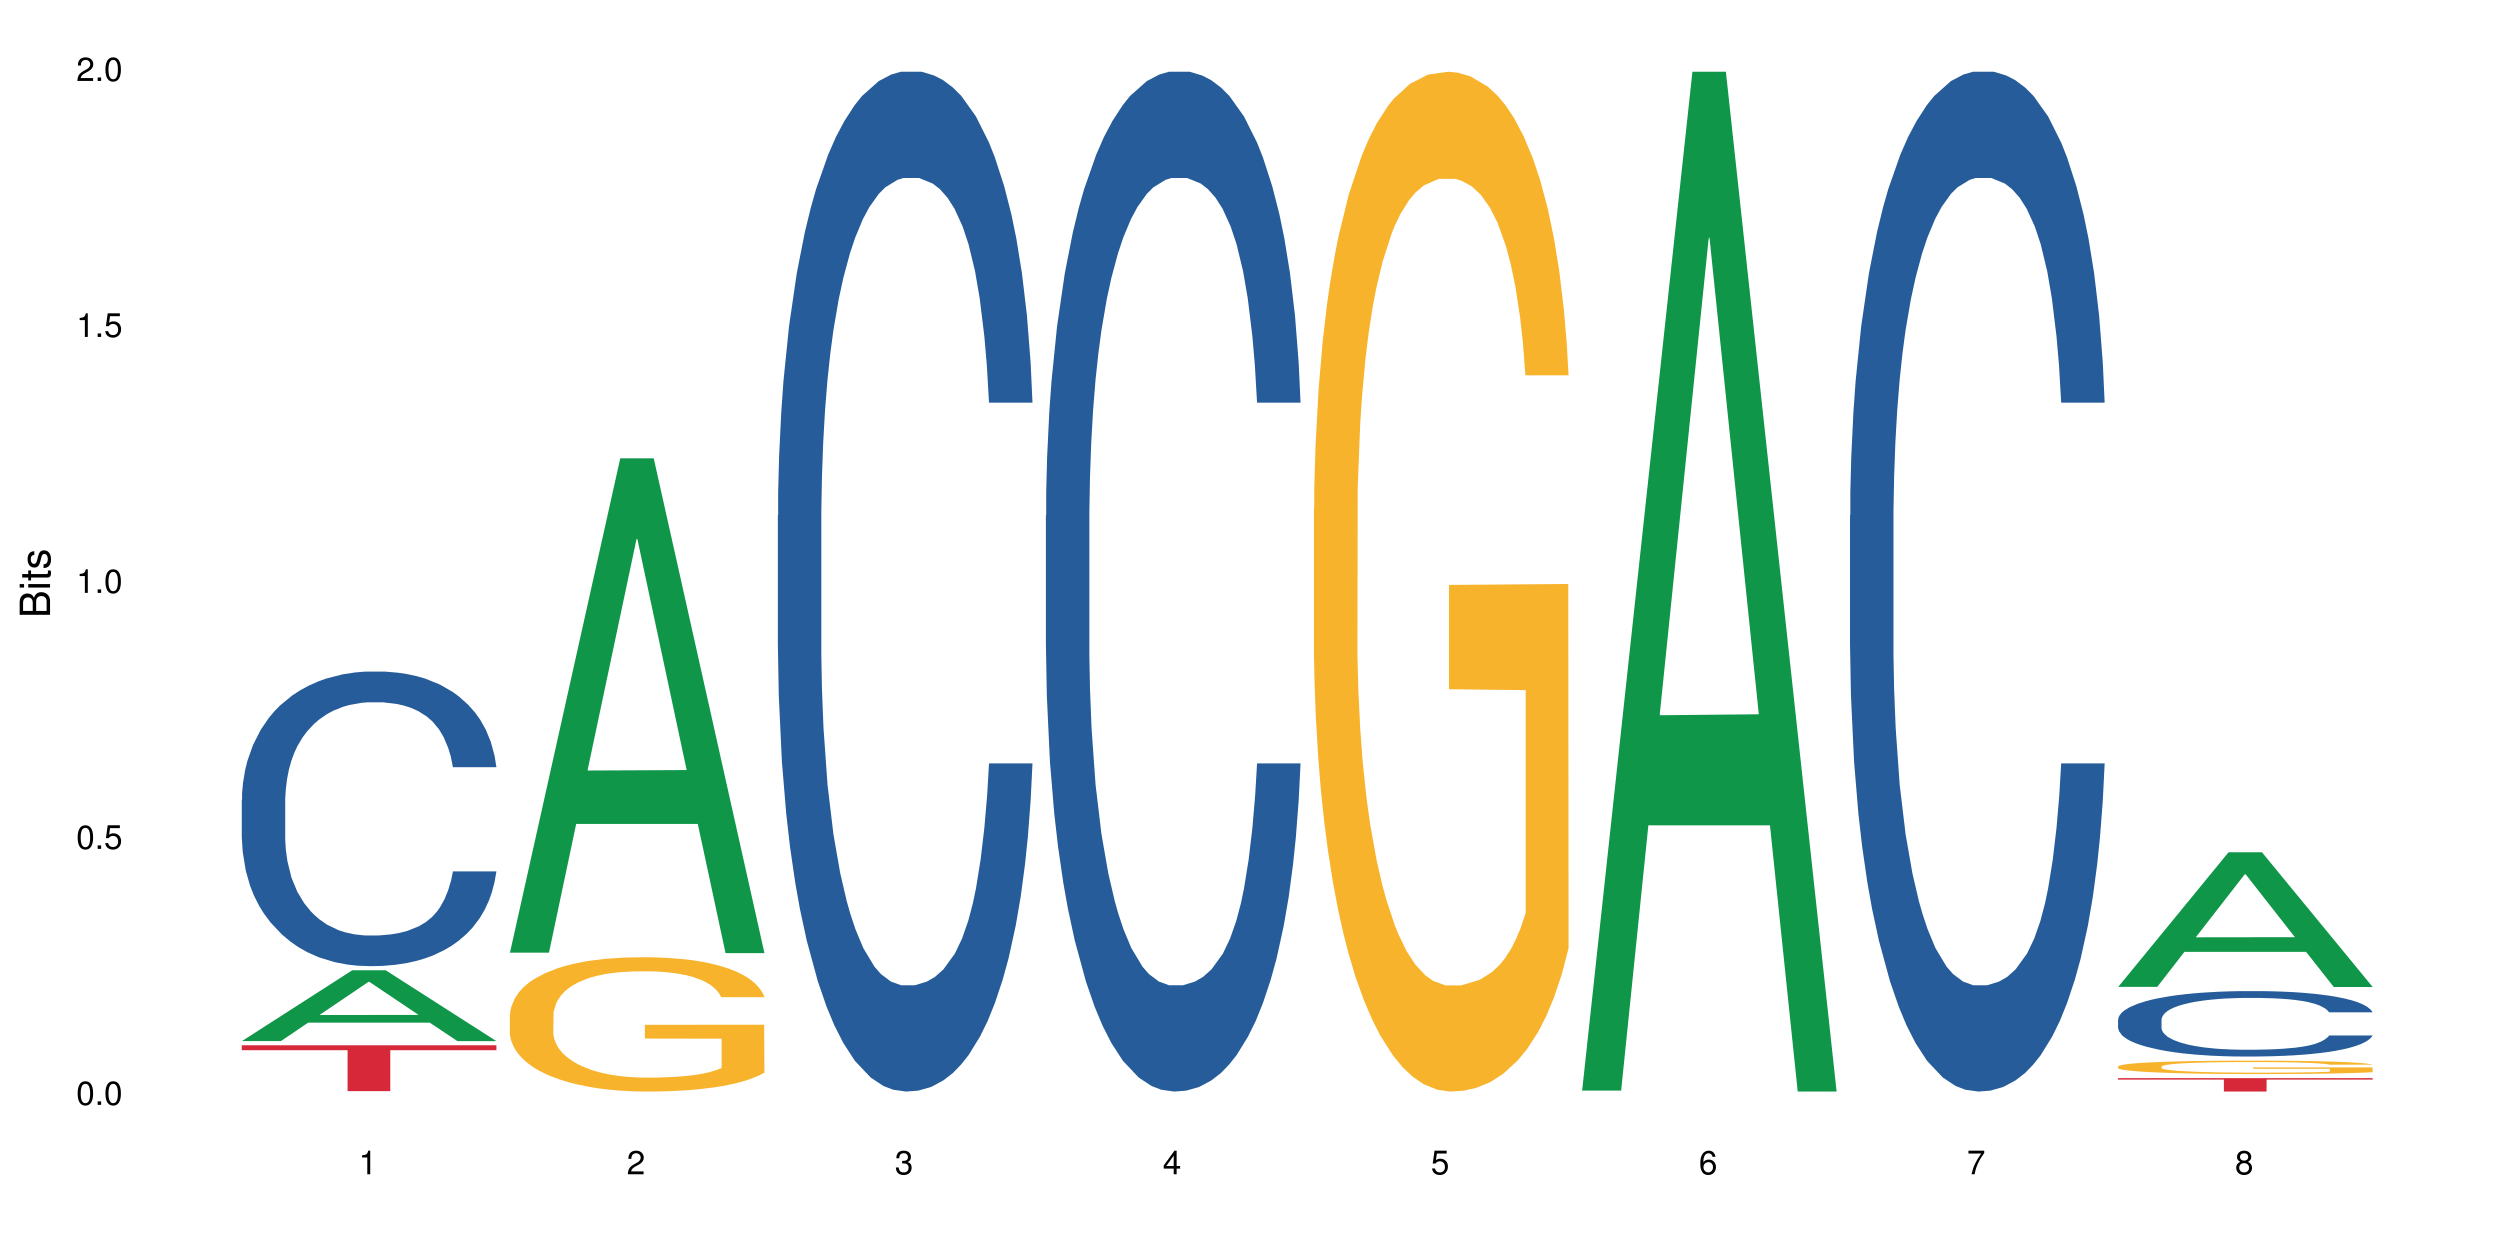 <?xml version="1.0" encoding="UTF-8"?>
<svg xmlns="http://www.w3.org/2000/svg" xmlns:xlink="http://www.w3.org/1999/xlink" width="720pt" height="360pt" viewBox="0 0 720 360" version="1.1">
<defs>
<g>
<symbol overflow="visible" id="glyph0-0">
<path style="stroke:none;" d=""/>
</symbol>
<symbol overflow="visible" id="glyph0-1">
<path style="stroke:none;" d="M 2.641 -6.797 C 2 -6.797 1.422 -6.531 1.078 -6.047 C 0.641 -5.453 0.406 -4.547 0.406 -3.297 C 0.406 -1 1.188 0.219 2.641 0.219 C 4.078 0.219 4.859 -1 4.859 -3.234 C 4.859 -4.562 4.656 -5.438 4.203 -6.047 C 3.844 -6.531 3.281 -6.797 2.641 -6.797 Z M 2.641 -6.047 C 3.547 -6.047 4 -5.125 4 -3.312 C 4 -1.375 3.562 -0.484 2.625 -0.484 C 1.734 -0.484 1.281 -1.422 1.281 -3.281 C 1.281 -5.141 1.734 -6.047 2.641 -6.047 Z M 2.641 -6.047 "/>
</symbol>
<symbol overflow="visible" id="glyph0-2">
<path style="stroke:none;" d="M 1.828 -1 L 0.828 -1 L 0.828 0 L 1.828 0 Z M 1.828 -1 "/>
</symbol>
<symbol overflow="visible" id="glyph0-3">
<path style="stroke:none;" d="M 4.562 -6.797 L 1.062 -6.797 L 0.547 -3.094 L 1.328 -3.094 C 1.719 -3.562 2.047 -3.734 2.578 -3.734 C 3.484 -3.734 4.062 -3.109 4.062 -2.094 C 4.062 -1.125 3.484 -0.531 2.578 -0.531 C 1.828 -0.531 1.375 -0.906 1.188 -1.672 L 0.328 -1.672 C 0.453 -1.109 0.547 -0.844 0.75 -0.594 C 1.125 -0.078 1.828 0.219 2.594 0.219 C 3.969 0.219 4.922 -0.781 4.922 -2.219 C 4.922 -3.562 4.031 -4.484 2.719 -4.484 C 2.25 -4.484 1.859 -4.359 1.469 -4.062 L 1.734 -5.969 L 4.562 -5.969 Z M 4.562 -6.797 "/>
</symbol>
<symbol overflow="visible" id="glyph0-4">
<path style="stroke:none;" d="M 2.484 -4.844 L 2.484 0 L 3.328 0 L 3.328 -6.797 L 2.766 -6.797 C 2.469 -5.75 2.281 -5.609 0.984 -5.453 L 0.984 -4.844 Z M 2.484 -4.844 "/>
</symbol>
<symbol overflow="visible" id="glyph0-5">
<path style="stroke:none;" d="M 4.859 -0.828 L 1.281 -0.828 C 1.359 -1.391 1.672 -1.75 2.5 -2.234 L 3.469 -2.75 C 4.406 -3.266 4.906 -3.969 4.906 -4.812 C 4.906 -5.375 4.672 -5.906 4.266 -6.266 C 3.859 -6.625 3.375 -6.797 2.719 -6.797 C 1.859 -6.797 1.219 -6.5 0.844 -5.922 C 0.609 -5.562 0.5 -5.125 0.484 -4.438 L 1.328 -4.438 C 1.359 -4.906 1.406 -5.188 1.531 -5.406 C 1.75 -5.812 2.188 -6.062 2.703 -6.062 C 3.469 -6.062 4.031 -5.516 4.031 -4.781 C 4.031 -4.25 3.719 -3.797 3.125 -3.438 L 2.234 -2.938 C 0.812 -2.141 0.406 -1.5 0.328 0 L 4.859 0 Z M 4.859 -0.828 "/>
</symbol>
<symbol overflow="visible" id="glyph0-6">
<path style="stroke:none;" d="M 2.125 -3.125 L 2.578 -3.125 C 3.516 -3.125 3.984 -2.703 3.984 -1.891 C 3.984 -1.031 3.469 -0.531 2.578 -0.531 C 1.656 -0.531 1.203 -0.984 1.156 -1.969 L 0.312 -1.969 C 0.344 -1.422 0.438 -1.078 0.609 -0.766 C 0.953 -0.109 1.625 0.219 2.547 0.219 C 3.953 0.219 4.859 -0.609 4.859 -1.906 C 4.859 -2.766 4.516 -3.25 3.703 -3.516 C 4.344 -3.766 4.656 -4.25 4.656 -4.938 C 4.656 -6.109 3.875 -6.797 2.578 -6.797 C 1.203 -6.797 0.484 -6.047 0.453 -4.609 L 1.297 -4.609 C 1.312 -5.016 1.344 -5.25 1.453 -5.453 C 1.641 -5.828 2.062 -6.062 2.594 -6.062 C 3.344 -6.062 3.797 -5.625 3.797 -4.906 C 3.797 -4.422 3.609 -4.141 3.25 -3.984 C 3.016 -3.891 2.719 -3.844 2.125 -3.844 Z M 2.125 -3.125 "/>
</symbol>
<symbol overflow="visible" id="glyph0-7">
<path style="stroke:none;" d="M 3.141 -1.625 L 3.141 0 L 3.984 0 L 3.984 -1.625 L 4.984 -1.625 L 4.984 -2.391 L 3.984 -2.391 L 3.984 -6.797 L 3.359 -6.797 L 0.266 -2.516 L 0.266 -1.625 Z M 3.141 -2.391 L 1 -2.391 L 3.141 -5.359 Z M 3.141 -2.391 "/>
</symbol>
<symbol overflow="visible" id="glyph0-8">
<path style="stroke:none;" d="M 4.781 -5.031 C 4.609 -6.141 3.891 -6.797 2.844 -6.797 C 2.094 -6.797 1.422 -6.438 1.031 -5.828 C 0.609 -5.172 0.406 -4.344 0.406 -3.094 C 0.406 -1.953 0.578 -1.234 0.984 -0.625 C 1.359 -0.078 1.953 0.219 2.703 0.219 C 3.984 0.219 4.922 -0.734 4.922 -2.078 C 4.922 -3.344 4.062 -4.234 2.844 -4.234 C 2.172 -4.234 1.641 -3.969 1.281 -3.469 C 1.281 -5.125 1.828 -6.047 2.797 -6.047 C 3.391 -6.047 3.797 -5.672 3.938 -5.031 Z M 2.734 -3.484 C 3.547 -3.484 4.062 -2.922 4.062 -2 C 4.062 -1.156 3.484 -0.531 2.703 -0.531 C 1.922 -0.531 1.328 -1.188 1.328 -2.047 C 1.328 -2.891 1.906 -3.484 2.734 -3.484 Z M 2.734 -3.484 "/>
</symbol>
<symbol overflow="visible" id="glyph0-9">
<path style="stroke:none;" d="M 4.984 -6.797 L 0.438 -6.797 L 0.438 -5.969 L 4.109 -5.969 C 2.5 -3.656 1.828 -2.234 1.328 0 L 2.219 0 C 2.594 -2.172 3.453 -4.047 4.984 -6.094 Z M 4.984 -6.797 "/>
</symbol>
<symbol overflow="visible" id="glyph0-10">
<path style="stroke:none;" d="M 3.75 -3.578 C 4.453 -4 4.688 -4.344 4.688 -4.984 C 4.688 -6.047 3.844 -6.797 2.641 -6.797 C 1.438 -6.797 0.594 -6.047 0.594 -4.984 C 0.594 -4.359 0.828 -4.016 1.516 -3.578 C 0.734 -3.203 0.359 -2.641 0.359 -1.891 C 0.359 -0.641 1.297 0.219 2.641 0.219 C 3.984 0.219 4.922 -0.641 4.922 -1.875 C 4.922 -2.641 4.531 -3.203 3.75 -3.578 Z M 2.641 -6.047 C 3.359 -6.047 3.812 -5.625 3.812 -4.969 C 3.812 -4.344 3.344 -3.922 2.641 -3.922 C 1.922 -3.922 1.453 -4.344 1.453 -4.984 C 1.453 -5.625 1.922 -6.047 2.641 -6.047 Z M 2.641 -3.203 C 3.484 -3.203 4.062 -2.672 4.062 -1.875 C 4.062 -1.062 3.484 -0.531 2.625 -0.531 C 1.797 -0.531 1.219 -1.078 1.219 -1.875 C 1.219 -2.672 1.797 -3.203 2.641 -3.203 Z M 2.641 -3.203 "/>
</symbol>
<symbol overflow="visible" id="glyph1-0">
<path style="stroke:none;" d=""/>
</symbol>
<symbol overflow="visible" id="glyph1-1">
<path style="stroke:none;" d="M 0 -0.953 L 0 -4.891 C 0 -5.719 -0.234 -6.344 -0.734 -6.797 C -1.188 -7.234 -1.812 -7.469 -2.5 -7.469 C -3.547 -7.469 -4.188 -7 -4.625 -5.875 C -4.984 -6.672 -5.641 -7.094 -6.531 -7.094 C -7.156 -7.094 -7.734 -6.859 -8.141 -6.391 C -8.562 -5.938 -8.75 -5.344 -8.75 -4.5 L -8.75 -0.953 Z M -4.984 -2.062 L -7.766 -2.062 L -7.766 -4.219 C -7.766 -4.844 -7.688 -5.203 -7.453 -5.5 C -7.219 -5.812 -6.859 -5.969 -6.375 -5.969 C -5.906 -5.969 -5.531 -5.812 -5.297 -5.5 C -5.062 -5.203 -4.984 -4.844 -4.984 -4.219 Z M -0.984 -2.062 L -4 -2.062 L -4 -4.781 C -4 -5.328 -3.859 -5.688 -3.578 -5.953 C -3.297 -6.219 -2.922 -6.359 -2.484 -6.359 C -2.062 -6.359 -1.688 -6.219 -1.406 -5.953 C -1.109 -5.688 -0.984 -5.328 -0.984 -4.781 Z M -0.984 -2.062 "/>
</symbol>
<symbol overflow="visible" id="glyph1-2">
<path style="stroke:none;" d="M -6.281 -1.797 L -6.281 -0.797 L 0 -0.797 L 0 -1.797 Z M -8.75 -1.797 L -8.75 -0.797 L -7.484 -0.797 L -7.484 -1.797 Z M -8.75 -1.797 "/>
</symbol>
<symbol overflow="visible" id="glyph1-3">
<path style="stroke:none;" d="M -6.281 -3.047 L -6.281 -2.016 L -8.016 -2.016 L -8.016 -1.016 L -6.281 -1.016 L -6.281 -0.172 L -5.469 -0.172 L -5.469 -1.016 L -0.719 -1.016 C -0.078 -1.016 0.281 -1.453 0.281 -2.234 C 0.281 -2.469 0.25 -2.719 0.188 -3.047 L -0.641 -3.047 C -0.609 -2.922 -0.594 -2.766 -0.594 -2.562 C -0.594 -2.141 -0.719 -2.016 -1.156 -2.016 L -5.469 -2.016 L -5.469 -3.047 Z M -6.281 -3.047 "/>
</symbol>
<symbol overflow="visible" id="glyph1-4">
<path style="stroke:none;" d="M -4.531 -5.25 C -5.766 -5.25 -6.469 -4.422 -6.469 -2.969 C -6.469 -1.516 -5.719 -0.562 -4.547 -0.562 C -3.562 -0.562 -3.094 -1.062 -2.734 -2.562 L -2.516 -3.484 C -2.344 -4.188 -2.094 -4.469 -1.625 -4.469 C -1.047 -4.469 -0.641 -3.875 -0.641 -3 C -0.641 -2.453 -0.797 -2 -1.062 -1.75 C -1.25 -1.594 -1.422 -1.531 -1.875 -1.469 L -1.875 -0.406 C -0.422 -0.453 0.281 -1.266 0.281 -2.922 C 0.281 -4.5 -0.5 -5.516 -1.719 -5.516 C -2.656 -5.516 -3.172 -4.984 -3.469 -3.734 L -3.703 -2.766 C -3.891 -1.953 -4.156 -1.609 -4.594 -1.609 C -5.172 -1.609 -5.547 -2.125 -5.547 -2.938 C -5.547 -3.75 -5.203 -4.172 -4.531 -4.203 Z M -4.531 -5.25 "/>
</symbol>
</g>
</defs>
<g id="surface106086">
<rect x="0" y="0" width="720" height="360" style="fill:rgb(100%,100%,100%);fill-opacity:1;stroke:none;"/>
<path style=" stroke:none;fill-rule:nonzero;fill:rgb(6.275%,58.824%,28.235%);fill-opacity:1;" d="M 69.629 299.832 L 69.707 299.816 L 101.441 279.438 L 111.078 279.438 L 142.965 299.852 L 131.762 299.852 L 123.77 294.523 L 88.746 294.523 L 80.91 299.832 L 69.629 299.832 L 92.117 292.32 L 120.559 292.301 L 106.375 282.773 L 106.219 282.754 L 106.062 282.812 L 92.039 292.301 L 92.117 292.32 Z M 69.629 299.832 "/>
<path style=" stroke:none;fill-rule:nonzero;fill:rgb(14.51%,36.078%,60%);fill-opacity:1;" d="M 69.629 230.34 L 69.719 230.262 L 69.719 228.402 L 69.988 225.457 L 70.613 221.734 L 71.238 219.176 L 72.848 214.602 L 75.086 210.18 L 77.41 206.77 L 79.109 204.754 L 80.629 203.203 L 84.117 200.332 L 86.355 198.859 L 88.77 197.543 L 91.719 196.223 L 93.867 195.449 L 98.695 194.207 L 102.273 193.664 L 105.047 193.43 L 111.039 193.43 L 114.613 193.742 L 117.207 194.129 L 120.07 194.75 L 122.484 195.449 L 126.688 197.152 L 130.445 199.324 L 132.145 200.566 L 134.828 202.969 L 136.883 205.297 L 138.316 207.312 L 139.926 210.18 L 141.355 213.668 L 142.43 217.625 L 142.965 220.957 L 130.445 220.957 L 129.82 217.855 L 129.102 215.453 L 127.762 212.273 L 126.422 210.023 L 124.543 207.777 L 122.844 206.305 L 120.516 204.828 L 118.461 203.898 L 116.312 203.203 L 114.258 202.734 L 110.32 202.27 L 105.762 202.27 L 104.062 202.426 L 100.574 203.047 L 98.695 203.59 L 96.012 204.676 L 94.133 205.684 L 91.898 207.234 L 90.379 208.551 L 88.5 210.566 L 87.16 212.352 L 85.637 214.91 L 84.742 216.848 L 83.938 219.02 L 83.223 221.578 L 82.688 224.293 L 82.328 227.16 L 82.148 229.953 L 82.148 241.973 L 82.328 244.762 L 82.777 248.02 L 83.938 252.75 L 85.637 256.859 L 87.605 260.117 L 89.484 262.441 L 90.559 263.527 L 91.988 264.77 L 94.223 266.32 L 97.445 267.871 L 99.32 268.488 L 102.184 269.109 L 105.137 269.422 L 109.07 269.422 L 112.559 269.109 L 114.883 268.723 L 117.297 268.102 L 120.605 266.785 L 122.664 265.543 L 124.453 264.07 L 125.793 262.598 L 126.688 261.355 L 128.031 258.953 L 129.102 256.316 L 129.906 253.602 L 130.445 250.965 L 142.965 250.965 L 142.43 254.066 L 141.625 257.09 L 140.82 259.34 L 139.566 262.055 L 138.137 264.457 L 136.078 267.172 L 134.379 268.953 L 132.145 270.895 L 130.086 272.367 L 127.852 273.684 L 124.543 275.234 L 122.395 276.012 L 120.07 276.707 L 117.297 277.328 L 113.809 277.871 L 110.055 278.184 L 106.566 278.258 L 102.809 278.105 L 100.035 277.793 L 96.371 277.098 L 91.809 275.699 L 88.5 274.227 L 85.906 272.754 L 83.672 271.203 L 81.168 269.109 L 77.945 265.699 L 75.98 263.062 L 74.637 260.891 L 73.117 257.867 L 72.043 255.152 L 70.793 250.812 L 69.898 245.305 L 69.629 241.039 Z M 69.629 230.34 "/>
<path style=" stroke:none;fill-rule:nonzero;fill:rgb(83.922%,15.686%,22.353%);fill-opacity:1;" d="M 69.629 301.031 L 142.965 301.031 L 142.965 302.449 L 112.402 302.461 L 112.402 314.25 L 100.105 314.25 L 100.105 302.473 L 99.926 302.449 L 69.629 302.449 Z M 69.629 301.031 "/>
<path style=" stroke:none;fill-rule:nonzero;fill:rgb(6.275%,58.824%,28.235%);fill-opacity:1;" d="M 146.824 274.363 L 146.902 274.23 L 178.637 131.992 L 188.273 131.992 L 220.16 274.5 L 208.957 274.5 L 200.965 237.301 L 165.941 237.301 L 158.109 274.363 L 146.824 274.363 L 169.312 221.91 L 197.754 221.777 L 183.57 155.273 L 183.414 155.141 L 183.258 155.543 L 169.234 221.777 L 169.312 221.91 Z M 146.824 274.363 "/>
<path style=" stroke:none;fill-rule:nonzero;fill:rgb(96.863%,70.196%,16.863%);fill-opacity:1;" d="M 146.824 292.25 L 146.914 292.215 L 146.914 291.508 L 147.273 289.918 L 148.168 287.727 L 149.328 285.926 L 150.582 284.512 L 151.387 283.77 L 152.727 282.711 L 153.891 281.934 L 156.844 280.344 L 160.598 278.859 L 162.656 278.223 L 164.98 277.621 L 168.289 276.949 L 169.809 276.703 L 174.461 276.137 L 179.738 275.785 L 185.551 275.68 L 188.234 275.715 L 191.898 275.855 L 196.91 276.242 L 199.77 276.598 L 202.008 276.949 L 204.332 277.41 L 207.195 278.117 L 209.875 278.965 L 212.023 279.812 L 214.168 280.871 L 215.957 282.004 L 217.477 283.238 L 218.82 284.723 L 219.625 285.961 L 220.16 287.199 L 207.73 287.199 L 207.016 285.961 L 206.211 285.008 L 204.867 283.84 L 203.527 282.992 L 202.184 282.32 L 199.68 281.402 L 197.535 280.836 L 194.852 280.344 L 192.258 280.023 L 189.305 279.812 L 187.52 279.742 L 182.777 279.742 L 178.484 279.988 L 175.98 280.273 L 174.191 280.555 L 171.688 281.086 L 170.168 281.508 L 169.273 281.793 L 166.59 282.887 L 164.801 283.875 L 163.816 284.547 L 162.566 285.605 L 161.672 286.562 L 160.688 287.977 L 160.152 289.035 L 159.434 291.438 L 159.348 297.797 L 159.613 299.141 L 160.152 300.59 L 160.867 301.863 L 161.941 303.203 L 163.012 304.23 L 164.891 305.605 L 166.5 306.527 L 167.754 307.125 L 170.168 308.082 L 171.152 308.398 L 173.477 309.035 L 175.891 309.531 L 178.844 309.953 L 181.078 310.164 L 184.656 310.344 L 189.219 310.344 L 194.582 310.129 L 197.98 309.848 L 200.309 309.566 L 201.828 309.316 L 203.707 308.93 L 205.047 308.574 L 206.301 308.188 L 207.82 307.586 L 207.82 299.141 L 185.73 299.105 L 185.73 295.148 L 220.07 295.113 L 220.16 308.93 L 218.285 309.883 L 215.957 310.801 L 213.723 311.508 L 211.398 312.109 L 208.086 312.781 L 205.406 313.203 L 201.289 313.699 L 197.535 314.016 L 193.598 314.23 L 190.113 314.336 L 185.996 314.371 L 182.332 314.301 L 178.395 314.09 L 175.266 313.805 L 172.402 313.453 L 169.543 312.992 L 165.965 312.25 L 163.641 311.648 L 161.223 310.906 L 158.809 310.023 L 156.664 309.07 L 155.23 308.328 L 153.801 307.48 L 152.281 306.422 L 150.852 305.219 L 149.777 304.125 L 148.793 302.887 L 148.078 301.719 L 147.363 300.129 L 147.004 298.859 L 146.824 297.762 Z M 146.824 292.25 "/>
<path style=" stroke:none;fill-rule:nonzero;fill:rgb(14.51%,36.078%,60%);fill-opacity:1;" d="M 224.02 148.457 L 224.109 148.188 L 224.109 141.742 L 224.379 131.543 L 225.004 118.656 L 225.633 109.797 L 227.242 93.957 L 229.477 78.652 L 231.801 66.84 L 233.5 59.859 L 235.023 54.492 L 238.508 44.559 L 240.746 39.457 L 243.16 34.891 L 246.113 30.328 L 248.258 27.645 L 253.086 23.348 L 256.664 21.469 L 259.438 20.664 L 265.43 20.664 L 269.008 21.738 L 271.602 23.078 L 274.461 25.227 L 276.875 27.645 L 281.082 33.551 L 284.836 41.066 L 286.535 45.363 L 289.219 53.684 L 291.277 61.738 L 292.707 68.719 L 294.316 78.652 L 295.746 90.734 L 296.82 104.426 L 297.355 115.969 L 284.836 115.969 L 284.211 105.23 L 283.496 96.91 L 282.152 85.902 L 280.812 78.117 L 278.934 70.332 L 277.234 65.23 L 274.91 60.129 L 272.852 56.906 L 270.707 54.492 L 268.648 52.879 L 264.715 51.27 L 260.152 51.27 L 258.453 51.805 L 254.965 53.953 L 253.086 55.832 L 250.406 59.59 L 248.527 63.082 L 246.289 68.449 L 244.77 73.016 L 242.891 79.996 L 241.551 86.172 L 240.031 95.031 L 239.137 101.742 L 238.332 109.258 L 237.613 118.117 L 237.078 127.516 L 236.723 137.449 L 236.543 147.113 L 236.543 188.727 L 236.723 198.391 L 237.168 209.668 L 238.332 226.043 L 240.031 240.273 L 241.996 251.547 L 243.875 259.602 L 244.949 263.359 L 246.379 267.656 L 248.617 273.027 L 251.836 278.395 L 253.715 280.543 L 256.574 282.691 L 259.527 283.766 L 263.461 283.766 L 266.949 282.691 L 269.273 281.348 L 271.691 279.199 L 275 274.637 L 277.055 270.34 L 278.844 265.242 L 280.188 260.141 L 281.082 255.844 L 282.422 247.52 L 283.496 238.395 L 284.301 228.996 L 284.836 219.867 L 297.355 219.867 L 296.82 230.609 L 296.016 241.078 L 295.211 248.863 L 293.957 258.262 L 292.527 266.582 L 290.473 275.98 L 288.773 282.152 L 286.535 288.867 L 284.48 293.969 L 282.242 298.531 L 278.934 303.898 L 276.789 306.586 L 274.461 309 L 271.691 311.148 L 268.203 313.027 L 264.445 314.102 L 260.957 314.371 L 257.203 313.832 L 254.43 312.762 L 250.762 310.344 L 246.199 305.512 L 242.891 300.41 L 240.297 295.309 L 238.062 289.941 L 235.559 282.691 L 232.34 270.879 L 230.371 261.75 L 229.031 254.234 L 227.508 243.762 L 226.438 234.367 L 225.184 219.332 L 224.289 200.27 L 224.02 185.504 Z M 224.02 148.457 "/>
<path style=" stroke:none;fill-rule:nonzero;fill:rgb(14.51%,36.078%,60%);fill-opacity:1;" d="M 301.219 148.457 L 301.305 148.188 L 301.305 141.742 L 301.574 131.543 L 302.199 118.656 L 302.828 109.797 L 304.438 93.957 L 306.672 78.652 L 308.996 66.84 L 310.695 59.859 L 312.219 54.492 L 315.707 44.559 L 317.941 39.457 L 320.355 34.891 L 323.309 30.328 L 325.453 27.645 L 330.285 23.348 L 333.859 21.469 L 336.633 20.664 L 342.625 20.664 L 346.203 21.738 L 348.797 23.078 L 351.656 25.227 L 354.074 27.645 L 358.277 33.551 L 362.031 41.066 L 363.73 45.363 L 366.414 53.684 L 368.473 61.738 L 369.902 68.719 L 371.512 78.652 L 372.945 90.734 L 374.016 104.426 L 374.555 115.969 L 362.031 115.969 L 361.406 105.23 L 360.691 96.91 L 359.348 85.902 L 358.008 78.117 L 356.129 70.332 L 354.43 65.23 L 352.105 60.129 L 350.047 56.906 L 347.902 54.492 L 345.844 52.879 L 341.91 51.27 L 337.348 51.27 L 335.648 51.805 L 332.16 53.953 L 330.285 55.832 L 327.602 59.59 L 325.723 63.082 L 323.484 68.449 L 321.965 73.016 L 320.086 79.996 L 318.746 86.172 L 317.227 95.031 L 316.332 101.742 L 315.527 109.258 L 314.812 118.117 L 314.273 127.516 L 313.918 137.449 L 313.738 147.113 L 313.738 188.727 L 313.918 198.391 L 314.363 209.668 L 315.527 226.043 L 317.227 240.273 L 319.195 251.547 L 321.07 259.602 L 322.145 263.359 L 323.574 267.656 L 325.812 273.027 L 329.031 278.395 L 330.91 280.543 L 333.77 282.691 L 336.723 283.766 L 340.656 283.766 L 344.145 282.691 L 346.473 281.348 L 348.887 279.199 L 352.195 274.637 L 354.25 270.34 L 356.039 265.242 L 357.383 260.141 L 358.277 255.844 L 359.617 247.52 L 360.691 238.395 L 361.496 228.996 L 362.031 219.867 L 374.555 219.867 L 374.016 230.609 L 373.211 241.078 L 372.406 248.863 L 371.156 258.262 L 369.723 266.582 L 367.668 275.98 L 365.969 282.152 L 363.73 288.867 L 361.676 293.969 L 359.438 298.531 L 356.129 303.898 L 353.984 306.586 L 351.656 309 L 348.887 311.148 L 345.398 313.027 L 341.641 314.102 L 338.152 314.371 L 334.398 313.832 L 331.625 312.762 L 327.957 310.344 L 323.398 305.512 L 320.086 300.41 L 317.496 295.309 L 315.258 289.941 L 312.754 282.691 L 309.535 270.879 L 307.566 261.75 L 306.227 254.234 L 304.707 243.762 L 303.633 234.367 L 302.379 219.332 L 301.484 200.27 L 301.219 185.504 Z M 301.219 148.457 "/>
<path style=" stroke:none;fill-rule:nonzero;fill:rgb(96.863%,70.196%,16.863%);fill-opacity:1;" d="M 378.414 146.461 L 378.504 146.191 L 378.504 140.828 L 378.859 128.758 L 379.754 112.129 L 380.918 98.449 L 382.168 87.719 L 382.973 82.086 L 384.316 74.039 L 385.477 68.141 L 388.43 56.07 L 392.188 44.805 L 394.242 39.977 L 396.566 35.414 L 399.879 30.32 L 401.398 28.441 L 406.047 24.148 L 411.324 21.469 L 417.137 20.664 L 419.82 20.93 L 423.488 22.004 L 428.496 24.953 L 431.359 27.637 L 433.594 30.32 L 435.918 33.805 L 438.781 39.172 L 441.465 45.609 L 443.609 52.047 L 445.758 60.094 L 447.547 68.676 L 449.066 78.062 L 450.406 89.328 L 451.211 98.715 L 451.75 108.105 L 439.316 108.105 L 438.602 98.715 L 437.797 91.477 L 436.457 82.625 L 435.113 76.188 L 433.773 71.09 L 431.27 64.117 L 429.121 59.824 L 426.438 56.07 L 423.848 53.656 L 420.895 52.047 L 419.105 51.508 L 414.367 51.508 L 410.074 53.387 L 407.57 55.531 L 405.781 57.68 L 403.277 61.703 L 401.754 64.922 L 400.859 67.066 L 398.18 75.383 L 396.391 82.891 L 395.406 87.988 L 394.152 96.035 L 393.258 103.277 L 392.277 114.004 L 391.738 122.051 L 391.023 140.293 L 390.934 188.574 L 391.203 198.766 L 391.738 209.762 L 392.453 219.418 L 393.527 229.609 L 394.602 237.391 L 396.48 247.852 L 398.09 254.824 L 399.34 259.383 L 401.754 266.625 L 402.738 269.039 L 405.066 273.867 L 407.48 277.625 L 410.43 280.844 L 412.668 282.453 L 416.242 283.793 L 420.805 283.793 L 426.172 282.184 L 429.57 280.039 L 431.895 277.891 L 433.414 276.016 L 435.293 273.062 L 436.637 270.383 L 437.887 267.43 L 439.406 262.871 L 439.406 198.766 L 417.316 198.496 L 417.316 168.457 L 451.66 168.188 L 451.75 273.062 L 449.871 280.305 L 447.547 287.281 L 445.309 292.645 L 442.984 297.203 L 439.676 302.301 L 436.992 305.52 L 432.879 309.273 L 429.121 311.688 L 425.188 313.297 L 421.699 314.102 L 417.586 314.371 L 413.918 313.836 L 409.984 312.227 L 406.852 310.078 L 403.992 307.398 L 401.129 303.91 L 397.551 298.277 L 395.227 293.719 L 392.812 288.086 L 390.398 281.379 L 388.25 274.137 L 386.82 268.504 L 385.391 262.066 L 383.867 254.02 L 382.438 244.898 L 381.363 236.586 L 380.379 227.195 L 379.664 218.344 L 378.949 206.277 L 378.594 196.621 L 378.414 188.305 Z M 378.414 146.461 "/>
<path style=" stroke:none;fill-rule:nonzero;fill:rgb(6.275%,58.824%,28.235%);fill-opacity:1;" d="M 455.609 314.094 L 455.688 313.82 L 487.418 20.664 L 497.055 20.664 L 528.945 314.371 L 517.742 314.371 L 509.75 237.703 L 474.727 237.703 L 466.891 314.094 L 455.609 314.094 L 478.094 205.988 L 506.535 205.711 L 492.355 68.648 L 492.199 68.375 L 492.043 69.199 L 478.016 205.711 L 478.094 205.988 Z M 455.609 314.094 "/>
<path style=" stroke:none;fill-rule:nonzero;fill:rgb(14.51%,36.078%,60%);fill-opacity:1;" d="M 532.805 148.457 L 532.895 148.188 L 532.895 141.742 L 533.164 131.543 L 533.789 118.656 L 534.414 109.797 L 536.023 93.957 L 538.262 78.652 L 540.586 66.84 L 542.285 59.859 L 543.805 54.492 L 547.293 44.559 L 549.527 39.457 L 551.945 34.891 L 554.895 30.328 L 557.043 27.645 L 561.871 23.348 L 565.449 21.469 L 568.223 20.664 L 574.215 20.664 L 577.789 21.738 L 580.383 23.078 L 583.246 25.227 L 585.66 27.645 L 589.863 33.551 L 593.621 41.066 L 595.32 45.363 L 598.004 53.684 L 600.059 61.738 L 601.492 68.719 L 603.102 78.652 L 604.531 90.734 L 605.605 104.426 L 606.141 115.969 L 593.621 115.969 L 592.996 105.23 L 592.277 96.91 L 590.938 85.902 L 589.598 78.117 L 587.719 70.332 L 586.02 65.23 L 583.691 60.129 L 581.637 56.906 L 579.488 54.492 L 577.434 52.879 L 573.496 51.27 L 568.938 51.27 L 567.238 51.805 L 563.75 53.953 L 561.871 55.832 L 559.188 59.59 L 557.309 63.082 L 555.074 68.449 L 553.555 73.016 L 551.676 79.996 L 550.336 86.172 L 548.812 95.031 L 547.918 101.742 L 547.113 109.258 L 546.398 118.117 L 545.863 127.516 L 545.504 137.449 L 545.324 147.113 L 545.324 188.727 L 545.504 198.391 L 545.953 209.668 L 547.113 226.043 L 548.812 240.273 L 550.781 251.547 L 552.66 259.602 L 553.734 263.359 L 555.164 267.656 L 557.398 273.027 L 560.617 278.395 L 562.496 280.543 L 565.359 282.691 L 568.309 283.766 L 572.246 283.766 L 575.734 282.691 L 578.059 281.348 L 580.473 279.199 L 583.781 274.637 L 585.84 270.34 L 587.629 265.242 L 588.969 260.141 L 589.863 255.844 L 591.207 247.52 L 592.277 238.395 L 593.082 228.996 L 593.621 219.867 L 606.141 219.867 L 605.605 230.609 L 604.801 241.078 L 603.996 248.863 L 602.742 258.262 L 601.312 266.582 L 599.254 275.98 L 597.555 282.152 L 595.32 288.867 L 593.262 293.969 L 591.027 298.531 L 587.719 303.898 L 585.57 306.586 L 583.246 309 L 580.473 311.148 L 576.984 313.027 L 573.23 314.102 L 569.742 314.371 L 565.984 313.832 L 563.211 312.762 L 559.547 310.344 L 554.984 305.512 L 551.676 300.41 L 549.082 295.309 L 546.848 289.941 L 544.344 282.691 L 541.121 270.879 L 539.156 261.75 L 537.812 254.234 L 536.293 243.762 L 535.219 234.367 L 533.969 219.332 L 533.074 200.27 L 532.805 185.504 Z M 532.805 148.457 "/>
<path style=" stroke:none;fill-rule:nonzero;fill:rgb(6.275%,58.824%,28.235%);fill-opacity:1;" d="M 610 284.227 L 610.078 284.188 L 641.812 245.461 L 651.449 245.461 L 683.336 284.262 L 672.133 284.262 L 664.141 274.133 L 629.117 274.133 L 621.285 284.227 L 610 284.227 L 632.488 269.945 L 660.93 269.906 L 646.746 251.801 L 646.59 251.762 L 646.434 251.871 L 632.41 269.906 L 632.488 269.945 Z M 610 284.227 "/>
<path style=" stroke:none;fill-rule:nonzero;fill:rgb(14.51%,36.078%,60%);fill-opacity:1;" d="M 610 293.641 L 610.09 293.625 L 610.09 293.211 L 610.359 292.555 L 610.984 291.73 L 611.609 291.16 L 613.219 290.145 L 615.457 289.164 L 617.781 288.406 L 619.48 287.957 L 621 287.613 L 624.488 286.977 L 626.727 286.648 L 629.141 286.355 L 632.09 286.062 L 634.238 285.891 L 639.066 285.613 L 642.645 285.492 L 645.418 285.441 L 651.41 285.441 L 654.988 285.512 L 657.578 285.598 L 660.441 285.734 L 662.855 285.891 L 667.059 286.27 L 670.816 286.75 L 672.516 287.027 L 675.199 287.559 L 677.254 288.078 L 678.688 288.523 L 680.297 289.164 L 681.727 289.938 L 682.801 290.816 L 683.336 291.559 L 670.816 291.559 L 670.191 290.867 L 669.477 290.336 L 668.133 289.629 L 666.793 289.129 L 664.914 288.629 L 663.215 288.301 L 660.891 287.973 L 658.832 287.766 L 656.688 287.613 L 654.629 287.508 L 650.695 287.406 L 646.133 287.406 L 644.434 287.441 L 640.945 287.578 L 639.066 287.699 L 636.383 287.941 L 634.508 288.164 L 632.27 288.508 L 630.75 288.801 L 628.871 289.25 L 627.531 289.645 L 626.008 290.215 L 625.117 290.645 L 624.309 291.125 L 623.594 291.695 L 623.059 292.297 L 622.699 292.934 L 622.523 293.555 L 622.523 296.227 L 622.699 296.848 L 623.148 297.57 L 624.309 298.621 L 626.008 299.531 L 627.977 300.258 L 629.855 300.773 L 630.93 301.016 L 632.359 301.289 L 634.594 301.637 L 637.816 301.98 L 639.691 302.117 L 642.555 302.254 L 645.508 302.324 L 649.441 302.324 L 652.93 302.254 L 655.254 302.168 L 657.668 302.031 L 660.977 301.738 L 663.035 301.461 L 664.824 301.137 L 666.164 300.809 L 667.059 300.531 L 668.402 300 L 669.477 299.414 L 670.281 298.809 L 670.816 298.223 L 683.336 298.223 L 682.801 298.914 L 681.996 299.586 L 681.191 300.086 L 679.938 300.688 L 678.508 301.223 L 676.449 301.824 L 674.75 302.219 L 672.516 302.652 L 670.457 302.98 L 668.223 303.27 L 664.914 303.617 L 662.766 303.789 L 660.441 303.941 L 657.668 304.082 L 654.18 304.203 L 650.426 304.27 L 646.938 304.289 L 643.18 304.254 L 640.41 304.184 L 636.742 304.031 L 632.18 303.719 L 628.871 303.391 L 626.277 303.066 L 624.043 302.719 L 621.539 302.254 L 618.316 301.496 L 616.352 300.91 L 615.008 300.43 L 613.488 299.758 L 612.414 299.152 L 611.164 298.191 L 610.27 296.965 L 610 296.02 Z M 610 293.641 "/>
<path style=" stroke:none;fill-rule:nonzero;fill:rgb(96.863%,70.196%,16.863%);fill-opacity:1;" d="M 610 307.121 L 610.09 307.117 L 610.09 307.047 L 610.449 306.887 L 611.344 306.672 L 612.504 306.488 L 613.758 306.348 L 614.562 306.273 L 615.902 306.168 L 617.066 306.09 L 620.016 305.934 L 623.773 305.785 L 625.832 305.723 L 628.156 305.66 L 631.465 305.594 L 632.984 305.57 L 637.637 305.512 L 642.914 305.477 L 648.727 305.469 L 651.41 305.473 L 655.074 305.484 L 660.086 305.523 L 662.945 305.559 L 665.184 305.594 L 667.508 305.641 L 670.367 305.711 L 673.051 305.797 L 675.199 305.879 L 677.344 305.984 L 679.133 306.098 L 680.652 306.223 L 681.996 306.371 L 682.801 306.492 L 683.336 306.617 L 670.906 306.617 L 670.191 306.492 L 669.387 306.398 L 668.043 306.281 L 666.703 306.199 L 665.359 306.129 L 662.855 306.039 L 660.711 305.98 L 658.027 305.934 L 655.434 305.902 L 652.48 305.879 L 650.695 305.871 L 645.953 305.871 L 641.66 305.898 L 639.156 305.926 L 637.367 305.953 L 634.863 306.008 L 633.344 306.051 L 632.449 306.078 L 629.766 306.188 L 627.977 306.285 L 626.992 306.352 L 625.742 306.457 L 624.848 306.555 L 623.863 306.695 L 623.328 306.801 L 622.609 307.039 L 622.523 307.676 L 622.789 307.809 L 623.328 307.953 L 624.043 308.082 L 625.117 308.215 L 626.188 308.316 L 628.066 308.453 L 629.676 308.547 L 630.93 308.605 L 633.344 308.703 L 634.328 308.734 L 636.652 308.797 L 639.066 308.848 L 642.02 308.887 L 644.254 308.91 L 647.832 308.926 L 652.395 308.926 L 657.758 308.906 L 661.156 308.879 L 663.484 308.848 L 665.004 308.824 L 666.883 308.785 L 668.223 308.75 L 669.477 308.711 L 670.996 308.652 L 670.996 307.809 L 648.906 307.805 L 648.906 307.41 L 683.246 307.406 L 683.336 308.785 L 681.457 308.883 L 679.133 308.973 L 676.898 309.043 L 674.574 309.102 L 671.262 309.172 L 668.582 309.211 L 664.465 309.262 L 660.711 309.293 L 656.773 309.316 L 653.285 309.324 L 649.172 309.328 L 645.508 309.32 L 641.57 309.301 L 638.441 309.273 L 635.578 309.238 L 632.719 309.191 L 629.141 309.117 L 626.816 309.059 L 624.398 308.984 L 621.984 308.895 L 619.84 308.801 L 618.406 308.727 L 616.977 308.641 L 615.457 308.535 L 614.027 308.414 L 612.953 308.305 L 611.969 308.184 L 611.254 308.066 L 610.539 307.906 L 610.18 307.781 L 610 307.672 Z M 610 307.121 "/>
<path style=" stroke:none;fill-rule:nonzero;fill:rgb(83.922%,15.686%,22.353%);fill-opacity:1;" d="M 610 310.508 L 683.336 310.508 L 683.336 310.922 L 652.773 310.926 L 652.773 314.371 L 640.477 314.371 L 640.477 310.93 L 640.297 310.922 L 610 310.922 Z M 610 310.508 "/>
<g style="fill:rgb(0%,0%,0%);fill-opacity:1;">
  <use xlink:href="#glyph0-1" x="21.957" y="318.198"/>
  <use xlink:href="#glyph0-2" x="27.291" y="318.198"/>
  <use xlink:href="#glyph0-1" x="29.958" y="318.198"/>
</g>
<g style="fill:rgb(0%,0%,0%);fill-opacity:1;">
  <use xlink:href="#glyph0-1" x="21.957" y="244.476"/>
  <use xlink:href="#glyph0-2" x="27.291" y="244.476"/>
  <use xlink:href="#glyph0-3" x="29.958" y="244.476"/>
</g>
<g style="fill:rgb(0%,0%,0%);fill-opacity:1;">
  <use xlink:href="#glyph0-4" x="21.957" y="170.753"/>
  <use xlink:href="#glyph0-2" x="27.291" y="170.753"/>
  <use xlink:href="#glyph0-1" x="29.958" y="170.753"/>
</g>
<g style="fill:rgb(0%,0%,0%);fill-opacity:1;">
  <use xlink:href="#glyph0-4" x="21.957" y="97.034"/>
  <use xlink:href="#glyph0-2" x="27.291" y="97.034"/>
  <use xlink:href="#glyph0-3" x="29.958" y="97.034"/>
</g>
<g style="fill:rgb(0%,0%,0%);fill-opacity:1;">
  <use xlink:href="#glyph0-5" x="21.957" y="23.312"/>
  <use xlink:href="#glyph0-2" x="27.291" y="23.312"/>
  <use xlink:href="#glyph0-1" x="29.958" y="23.312"/>
</g>
<g style="fill:rgb(0%,0%,0%);fill-opacity:1;">
  <use xlink:href="#glyph0-4" x="103.297" y="338.19"/>
</g>
<g style="fill:rgb(0%,0%,0%);fill-opacity:1;">
  <use xlink:href="#glyph0-5" x="180.492" y="338.19"/>
</g>
<g style="fill:rgb(0%,0%,0%);fill-opacity:1;">
  <use xlink:href="#glyph0-6" x="257.688" y="338.19"/>
</g>
<g style="fill:rgb(0%,0%,0%);fill-opacity:1;">
  <use xlink:href="#glyph0-7" x="334.887" y="338.19"/>
</g>
<g style="fill:rgb(0%,0%,0%);fill-opacity:1;">
  <use xlink:href="#glyph0-3" x="412.082" y="338.19"/>
</g>
<g style="fill:rgb(0%,0%,0%);fill-opacity:1;">
  <use xlink:href="#glyph0-8" x="489.277" y="338.19"/>
</g>
<g style="fill:rgb(0%,0%,0%);fill-opacity:1;">
  <use xlink:href="#glyph0-9" x="566.473" y="338.19"/>
</g>
<g style="fill:rgb(0%,0%,0%);fill-opacity:1;">
  <use xlink:href="#glyph0-10" x="643.668" y="338.19"/>
</g>
<g style="fill:rgb(0%,0%,0%);fill-opacity:1;">
  <use xlink:href="#glyph1-1" x="14.412" y="178.016"/>
  <use xlink:href="#glyph1-2" x="14.412" y="170.012"/>
  <use xlink:href="#glyph1-3" x="14.412" y="167.348"/>
  <use xlink:href="#glyph1-4" x="14.412" y="164.012"/>
</g>
</g>
</svg>
